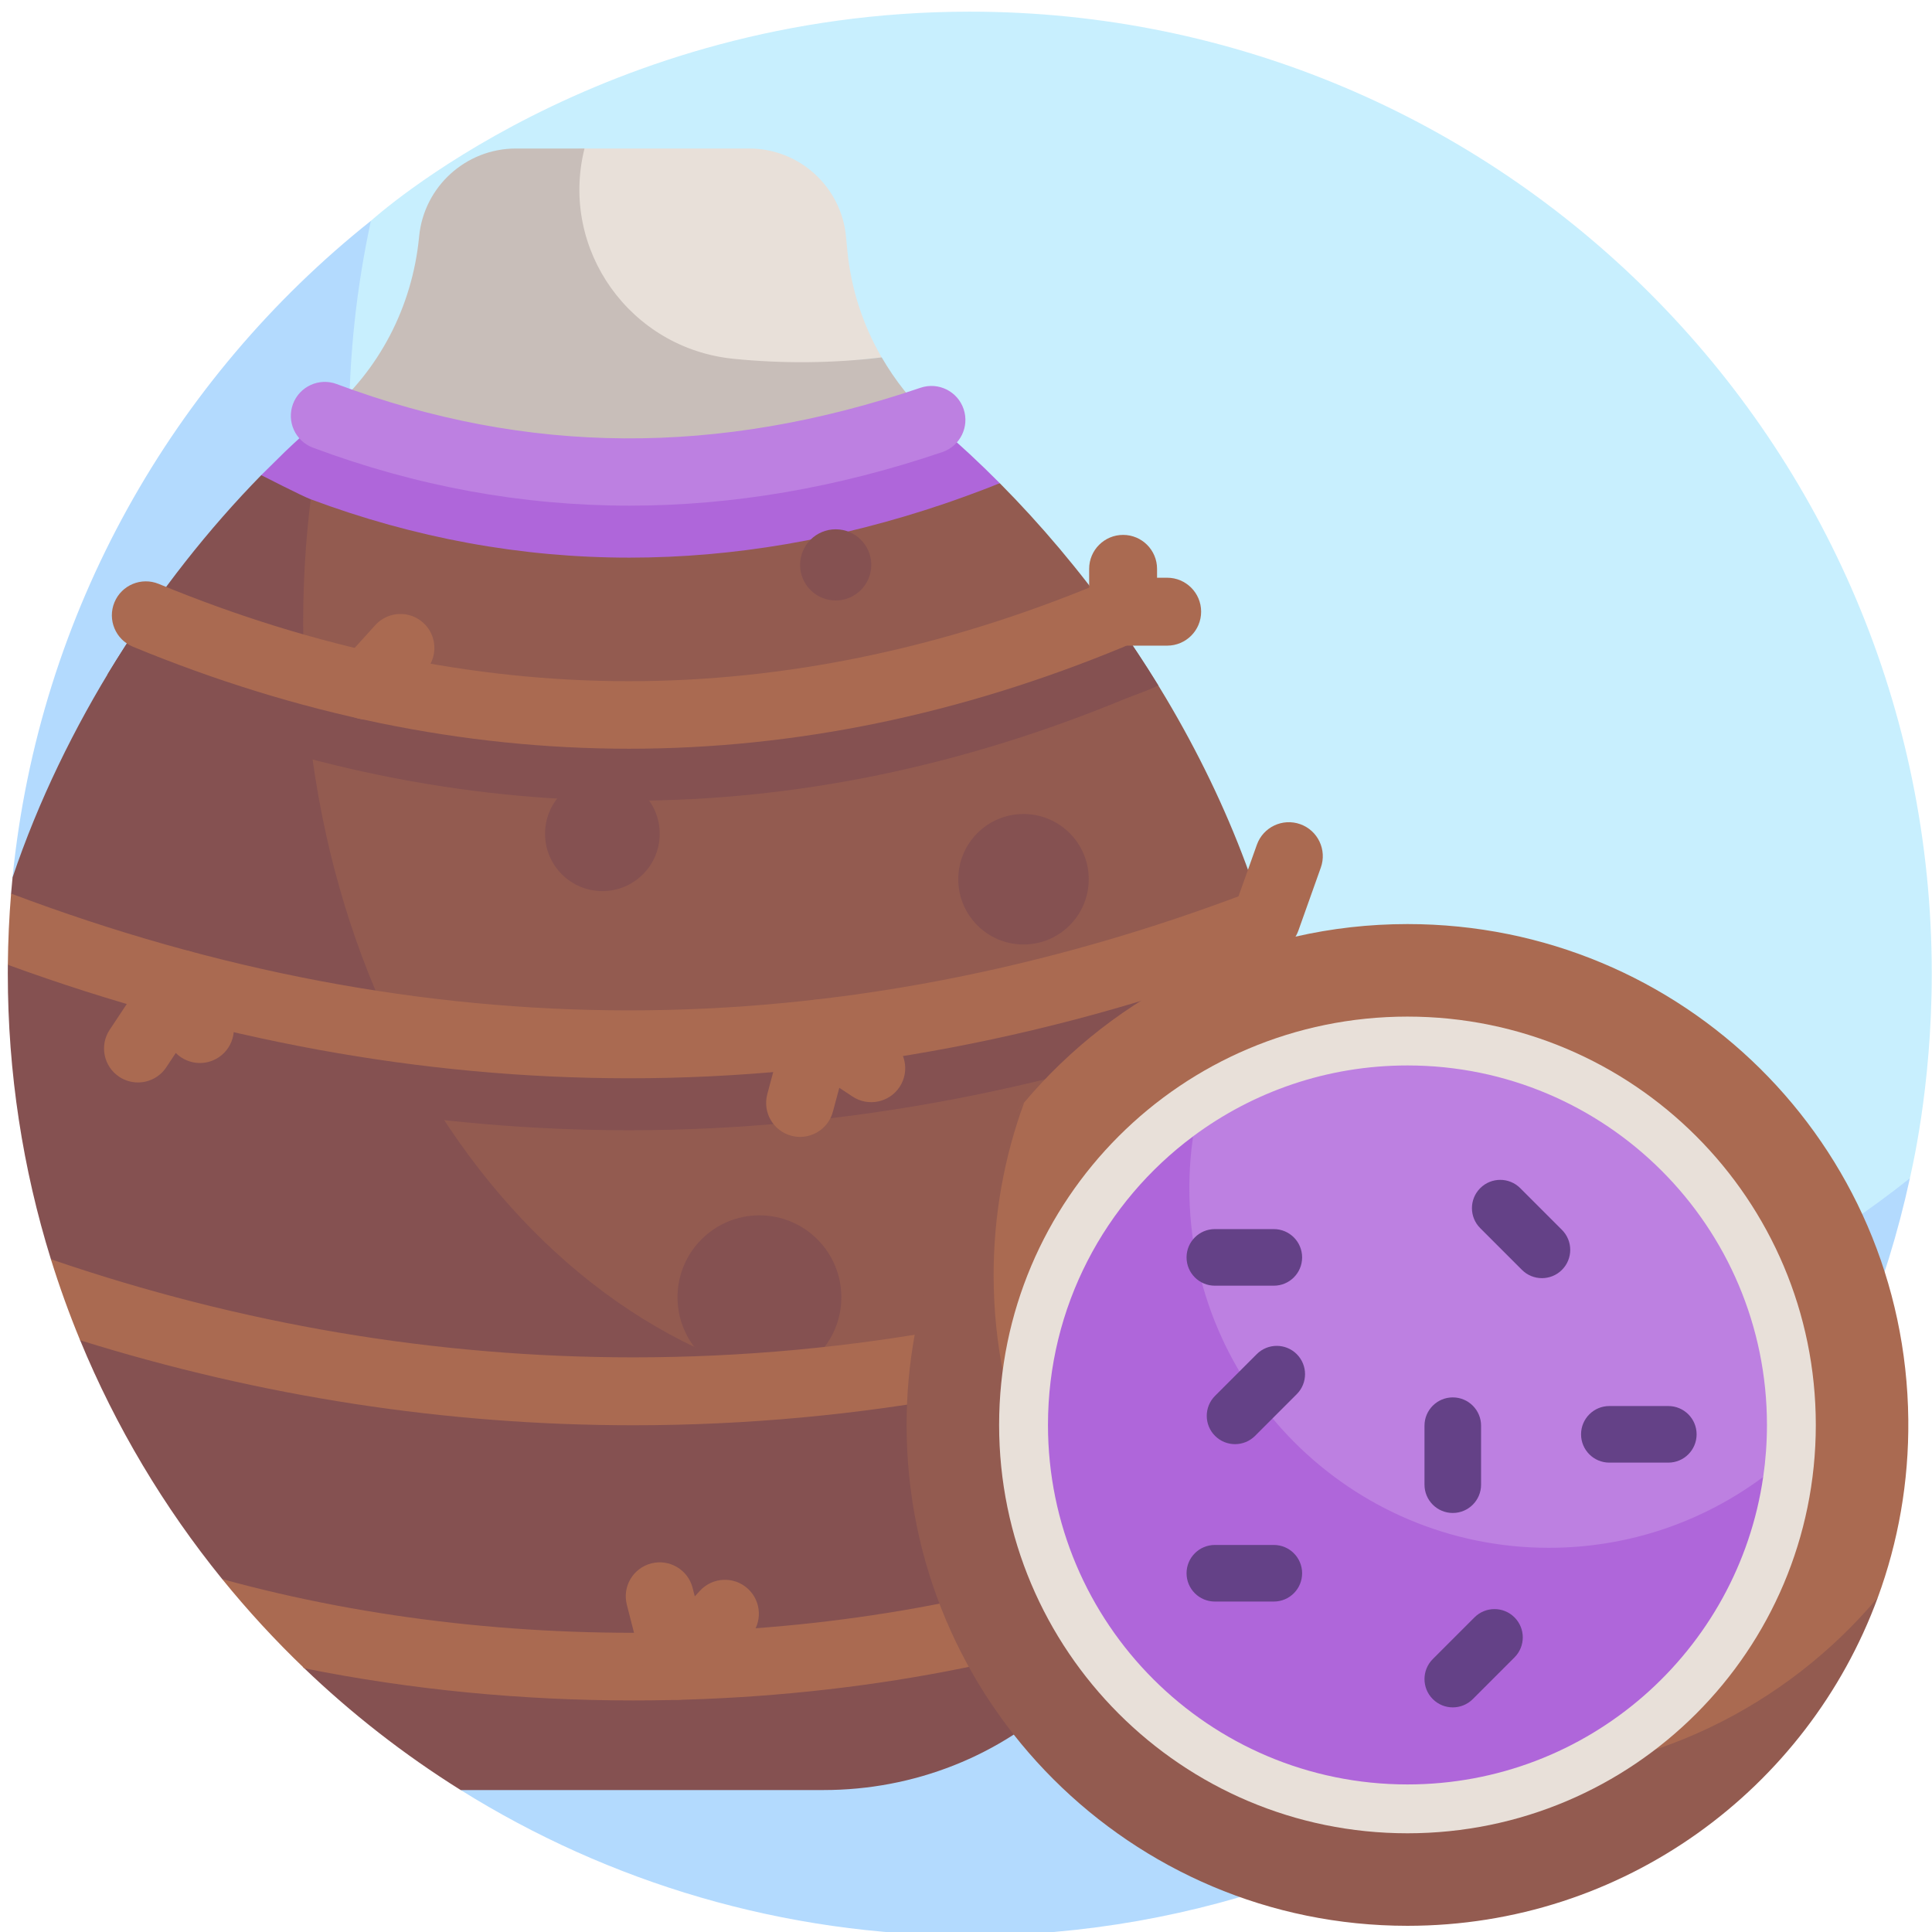 <?xml version="1.0" encoding="UTF-8" standalone="no"?>
<!-- Created with Inkscape (http://www.inkscape.org/) -->

<svg
   version="1.1"
   id="svg5727"
   width="682.667"
   height="682.667"
   viewBox="0 0 682.667 682.667"
   xmlns="http://www.w3.org/2000/svg"
   xmlns:svg="http://www.w3.org/2000/svg">
  <defs
     id="defs5731">
    <clipPath
       clipPathUnits="userSpaceOnUse"
       id="clipPath5741">
      <path
         d="M 0,512 H 512 V 0 H 0 Z"
         id="path5739" />
    </clipPath>
  </defs>
  <g
     id="g5733"
     transform="matrix(1.333,0,0,-1.333,0,682.667)">
    <g
       id="g5735">
      <g
         id="g5737"
         clip-path="url(#clipPath5741)">
        <g
           id="g5743"
           transform="translate(257.067,509.038)">
          <path
             d="m 0,0 c -98.131,0 -158.58,-55.352 -158.747,-55.445 0,0 -2.513,-3.137 -2.983,-5.223 -3.818,-16.948 -7.385,-39.663 -7.385,-56.238 0,-140.833 118.763,-254.972 259.596,-254.972 54.231,0 114.568,25.992 154.949,57.243 0.903,0.699 3.77,5.396 3.77,5.396 0.177,1.087 5.8,23.477 5.8,54.239 C 255,-114.167 140.833,0 0,0"
             style="fill:#c8effe;fill-opacity:1;fill-rule:nonzero;stroke:none"
             id="path5745" />
        </g>
        <g
           id="g5747"
           transform="translate(347.525,144.359)">
          <path
             d="m 0,0 c -140.833,0 -255,114.167 -255,255 0,18.615 2.008,36.753 5.795,54.234 -52.398,-41.744 -88.003,-103.689 -94.994,-174.051 l 118.792,-241.909 c 39.14,-24.459 85.393,-38.595 134.948,-38.595 121.17,0 224.117,84.98 249.2,200.762 C 115.182,20.745 60.017,0 0,0"
             style="fill:#b3dafe;fill-opacity:1;fill-rule:nonzero;stroke:none"
             id="path5749" />
        </g>
        <g
           id="g5751"
           transform="translate(265.013,384.051)">
          <path
             d="m 0,0 -186.245,5.094 v -263.072 c 0.907,0.188 1.878,0.289 2.915,0.289 H 60.886 c 11.404,26.171 17.818,55.581 17.818,86.679 C 78.704,-108.633 43.55,-43.895 0,0"
             style="fill:#935b50;fill-opacity:1;fill-rule:nonzero;stroke:none"
             id="path5753" />
        </g>
        <g
           id="g5755"
           transform="translate(148.455,407.896)">
          <path
             d="m 0,0 85.257,9.485 c -4.997,8.639 -8.158,18.302 -9.112,28.431 l -0.336,3.565 C 74.559,54.737 63.431,64.866 50.117,64.866 H 6.483 C 3.856,64.866 1.734,63.896 0,62.255 Z"
             style="fill:#e8e0d9;fill-opacity:1;fill-rule:nonzero;stroke:none"
             id="path5757" />
        </g>
        <g
           id="g5759"
           transform="translate(233.727,417.389)">
          <path
             d="m 0,0 c -13.082,-1.575 -26.192,-1.685 -39.329,-0.365 -27.265,2.739 -46.006,28.818 -39.532,55.443 0.024,0.1 0.048,0.198 0.072,0.295 h -18.152 c -13.264,0 -24.368,-10.055 -25.68,-23.254 l -0.042,-0.423 c -1.81,-18.215 -10.523,-35.132 -24.576,-46.86 -0.55,-0.459 -1.096,-0.935 -1.643,-1.405 54.486,-24.146 108.521,-24.899 162.06,0 C 7.952,-11.69 3.526,-6.096 0,0"
             style="fill:#c8beb9;fill-opacity:1;fill-rule:nonzero;stroke:none"
             id="path5761" />
        </g>
        <g
           id="g5763"
           transform="translate(239.157,142.423)">
          <path
             d="m 0,0 c -87.701,0 -158.796,91.685 -158.796,204.784 0,13.351 0.995,26.4 2.89,39.037 l -14.003,-0.067 c -27.893,-28.485 -52.277,-66.22 -65.921,-106.635 -0.141,-1.422 -0.271,-2.848 -0.389,-4.277 l 3.772,-11.236 -4.633,-7.645 c -0.007,-0.781 -0.01,-1.563 -0.01,-2.346 0,-26.361 4,-51.787 11.426,-75.705 l 9.07,-11.569 -1.324,-9.907 c 9.481,-22.983 22.224,-44.278 37.653,-63.306 l 18.166,-12.493 3.317,-10.882 c 12.72,-12.227 26.707,-23.147 41.743,-32.544 h 96.262 c 23.772,0 46.79,8.947 63.909,25.441 33.137,31.927 55.553,77.46 60.415,128.881 C 75.745,18.664 39.564,0 0,0"
             style="fill:#855151;fill-opacity:1;fill-rule:nonzero;stroke:none"
             id="path5765" />
        </g>
        <g
           id="g5767"
           transform="translate(298.702,327.075)">
          <path
             d="M 0,0 C 1.787,0.74 5.499,1.929 8.329,3.369 4.666,9.339 0.799,15.166 -3.241,20.819 -4.915,20.962 -6.646,20.725 -8.307,20.037 -49.35,3.024 -90.952,-5.602 -131.974,-5.602 h -0.112 c -40.985,0.016 -82.646,8.645 -123.826,25.645 -1.611,0.665 -3.289,0.902 -4.916,0.784 -3.253,-4.738 -6.386,-9.598 -9.384,-14.564 1.013,-2.739 3.111,-5.067 6.023,-6.269 43.913,-18.13 88.083,-27.193 132.218,-27.193 44.134,0 88.232,9.068 131.971,27.199"
             style="fill:#855151;fill-opacity:1;fill-rule:nonzero;stroke:none"
             id="path5769" />
        </g>
        <g
           id="g5771"
           transform="translate(335.856,266.098)">
          <path
             d="m 0,0 c -1.693,0.206 -3.46,0.02 -5.165,-0.63 -54.387,-20.739 -109.541,-31.253 -163.942,-31.253 h -0.144 c -49.994,0.017 -100.715,8.923 -150.971,26.476 0.063,-7.58 -0.201,-15.165 -0.506,-22.752 50.386,-16.853 101.242,-25.398 151.469,-25.415 h 0.152 c 57.05,0 114.81,10.994 171.67,32.677 0.766,0.292 1.474,0.667 2.13,1.102 C 3.461,-13.168 1.885,-6.561 0,0"
             style="fill:#855151;fill-opacity:1;fill-rule:nonzero;stroke:none"
             id="path5773" />
        </g>
        <g
           id="g5775"
           transform="translate(250.391,378.618)">
          <path
             d="M 0,0 C 1.448,0.491 9.095,3.146 14.619,5.431 9.47,10.62 4.206,15.521 -1.133,20.089 c -0.356,0.305 -0.695,0.627 -1.045,0.939 -1.567,0.191 -3.199,0.055 -4.794,-0.487 -53.226,-18.07 -103.444,-17.751 -153.526,0.964 -1.708,0.639 -3.473,0.814 -5.164,0.598 -3.093,-2.665 -6.161,-5.448 -9.195,-8.343 l -6.287,-6.201 c 0,0 10.841,-5.546 13.053,-6.373 27.638,-10.328 55.885,-15.493 84.544,-15.493 27.534,0 55.448,4.769 83.547,14.307"
             style="fill:#af66da;fill-opacity:1;fill-rule:nonzero;stroke:none"
             id="path5777" />
        </g>
        <g
           id="g5779"
           transform="translate(166.731,313.658)">
          <path
             d="m 0,0 c -43.899,0 -87.834,9.015 -131.513,27.047 -4.594,1.897 -6.781,7.159 -4.884,11.754 1.896,4.595 7.158,6.781 11.753,4.885 C -83.24,26.592 -41.343,17.917 -0.115,17.901 h 0.113 c 41.265,0 83.105,8.672 124.374,25.78 4.592,1.901 9.858,-0.277 11.76,-4.868 1.904,-4.592 -0.276,-9.857 -4.867,-11.761 C 87.76,9.019 43.898,0 0,0"
             style="fill:#aa6a51;fill-opacity:1;fill-rule:nonzero;stroke:none"
             id="path5781" />
        </g>
        <g
           id="g5783"
           transform="translate(316.873,97.573)">
          <path
             d="m 0,0 c -1.75,4.652 -6.94,7.005 -11.592,5.255 -74.117,-27.878 -167.688,-30.97 -246.389,-9.276 6.755,-8.332 14.026,-16.229 21.763,-23.644 28.222,-5.687 57.731,-8.53 87.226,-8.53 50.087,0 100.133,8.201 143.737,24.602 C -0.603,-9.843 1.75,-4.652 0,0"
             style="fill:#aa6a51;fill-opacity:1;fill-rule:nonzero;stroke:none"
             id="path5785" />
        </g>
        <g
           id="g5787"
           transform="translate(342.964,270.473)">
          <path
             d="m 0,0 c -1.771,4.644 -6.973,6.975 -11.616,5.202 -54.597,-20.819 -109.972,-31.375 -164.599,-31.375 h -0.145 c -54.214,0.019 -109.272,10.436 -163.666,30.965 -0.513,-6.233 -0.803,-12.529 -0.86,-18.881 54.645,-19.947 109.958,-30.065 164.52,-30.084 h 0.151 c 56.824,0 114.362,10.954 171.012,32.557 C -0.558,-9.846 1.771,-4.645 0,0"
             style="fill:#aa6a51;fill-opacity:1;fill-rule:nonzero;stroke:none"
             id="path5789" />
        </g>
        <g
           id="g5791"
           transform="translate(166.846,378.091)">
          <path
             d="m 0,0 c -28.444,0 -56.473,5.124 -83.899,15.373 -4.657,1.74 -7.02,6.925 -5.281,11.581 1.741,4.656 6.928,7.019 11.581,5.28 50.496,-18.871 101.12,-19.192 154.766,-0.983 4.708,1.597 9.817,-0.923 11.415,-5.63 C 90.18,20.914 87.659,15.804 82.953,14.206 55.053,4.736 27.334,0 0,0"
             style="fill:#bd80e1;fill-opacity:1;fill-rule:nonzero;stroke:none"
             id="path5793" />
        </g>
        <g
           id="g5795"
           transform="translate(223.024,168.253)">
          <path
             d="m 0,0 c 0,-11.993 -9.722,-21.716 -21.716,-21.716 -11.993,0 -21.715,9.723 -21.715,21.716 0,11.993 9.722,21.716 21.715,21.716 C -9.722,21.716 0,11.993 0,0"
             style="fill:#855151;fill-opacity:1;fill-rule:nonzero;stroke:none"
             id="path5797" />
        </g>
        <g
           id="g5799"
           transform="translate(288.601,279.062)">
          <path
             d="m 0,0 c 0,-9.552 -7.743,-17.295 -17.295,-17.295 -9.551,0 -17.294,7.743 -17.294,17.295 0,9.552 7.743,17.295 17.294,17.295 C -7.743,17.295 0,9.552 0,0"
             style="fill:#855151;fill-opacity:1;fill-rule:nonzero;stroke:none"
             id="path5801" />
        </g>
        <g
           id="g5803"
           transform="translate(174.876,291.115)">
          <path
             d="m 0,0 c 0,-8.394 -6.805,-15.198 -15.198,-15.198 -8.394,0 -15.199,6.804 -15.199,15.198 0,8.394 6.805,15.198 15.199,15.198 C -6.805,15.198 0,8.394 0,0"
             style="fill:#855151;fill-opacity:1;fill-rule:nonzero;stroke:none"
             id="path5805" />
        </g>
        <g
           id="g5807"
           transform="translate(230.952,362.39)">
          <path
             d="m 0,0 c 0,-5.21 -4.223,-9.433 -9.433,-9.433 -5.21,0 -9.434,4.223 -9.434,9.433 0,5.21 4.224,9.433 9.434,9.433 C -4.223,9.433 0,5.21 0,0"
             style="fill:#855151;fill-opacity:1;fill-rule:nonzero;stroke:none"
             id="path5809" />
        </g>
        <g
           id="g5811"
           transform="translate(348.922,178.676)">
          <path
             d="M 0,0 C -1.771,4.644 -6.975,6.975 -11.616,5.202 -66.524,-15.736 -123.52,-26.351 -181.037,-26.351 h -0.155 c -52.148,0.017 -103.955,8.76 -154.237,26.007 2.268,-7.304 4.855,-14.469 7.746,-21.476 47.891,-14.946 97.032,-22.514 146.485,-22.531 h 0.161 c 59.714,0 118.874,11.014 175.834,32.735 C -0.558,-9.846 1.771,-4.645 0,0"
             style="fill:#aa6a51;fill-opacity:1;fill-rule:nonzero;stroke:none"
             id="path5813" />
        </g>
        <g
           id="g5815"
           transform="translate(309.392,340.985)">
          <path
             d="m 0,0 h -20.683 v 20.354 c 0,4.97 4.03,9 9,9 4.971,0 9,-4.03 9,-9 V 18 H 0 C 4.971,18 9,13.971 9,9 9,4.029 4.971,0 0,0"
             style="fill:#aa6a51;fill-opacity:1;fill-rule:nonzero;stroke:none"
             id="path5817" />
        </g>
        <g
           id="g5819"
           transform="translate(335.691,259.465)">
          <path
             d="m 0,0 c -1.002,0 -2.021,0.169 -3.019,0.524 -4.683,1.667 -7.127,6.816 -5.46,11.498 l 5.951,16.711 c 1.668,4.684 6.816,7.126 11.498,5.459 4.682,-1.667 7.127,-6.815 5.459,-11.498 L 8.479,5.983 C 7.167,2.299 3.699,0 0,0"
             style="fill:#aa6a51;fill-opacity:1;fill-rule:nonzero;stroke:none"
             id="path5821" />
        </g>
        <g
           id="g5823"
           transform="translate(212.091,210.761)">
          <path
             d="m 0,0 c -0.772,0 -1.556,0.1 -2.337,0.309 -4.801,1.288 -7.649,6.223 -6.362,11.024 l 4.936,18.408 c 0.75,2.794 2.797,5.059 5.502,6.084 2.705,1.026 5.738,0.69 8.153,-0.906 l 13.93,-9.204 C 27.969,22.975 29.11,17.392 26.37,13.245 23.629,9.097 18.046,7.956 13.899,10.697 l -3.51,2.32 L 8.687,6.671 C 7.609,2.651 3.973,0 0,0"
             style="fill:#aa6a51;fill-opacity:1;fill-rule:nonzero;stroke:none"
             id="path5825" />
        </g>
        <g
           id="g5827"
           transform="translate(294.56,151.446)">
          <path
             d="M 0,0 C -0.522,0 -1.05,0.046 -1.582,0.14 -6.476,1.008 -9.74,5.679 -8.873,10.572 l 2.663,15.021 c 0.866,4.895 5.538,8.156 10.432,7.292 4.894,-0.868 8.159,-5.539 7.291,-10.433 L 8.851,7.432 C 8.078,3.068 4.282,0 0,0"
             style="fill:#935b50;fill-opacity:1;fill-rule:nonzero;stroke:none"
             id="path5829" />
        </g>
        <g
           id="g5831"
           transform="translate(179.593,61.55)">
          <path
             d="M 0,0 C -0.724,0 -1.453,0.087 -2.174,0.267 -5.385,1.065 -7.899,3.563 -8.719,6.77 l -4.717,18.441 c -1.232,4.815 1.673,9.718 6.489,10.95 4.815,1.224 9.718,-1.674 10.949,-6.489 l 0.58,-2.264 1.327,1.458 c 3.345,3.677 9.038,3.944 12.714,0.601 3.676,-3.346 3.944,-9.038 0.599,-12.714 L 6.657,2.943 C 4.929,1.044 2.501,0 0,0"
             style="fill:#aa6a51;fill-opacity:1;fill-rule:nonzero;stroke:none"
             id="path5833" />
        </g>
        <g
           id="g5835"
           transform="translate(36.57,225.195)">
          <path
             d="m 0,0 c -1.71,0 -3.439,0.486 -4.97,1.503 -4.141,2.75 -5.269,8.336 -2.519,12.476 L 3.857,31.066 c 1.831,2.759 5.032,4.288 8.327,3.984 3.297,-0.306 6.161,-2.397 7.455,-5.445 L 24.705,17.674 C 26.647,13.099 24.513,7.814 19.937,5.872 16.448,4.39 12.544,5.28 10.027,7.818 L 7.506,4.022 C 5.773,1.413 2.914,0 0,0"
             style="fill:#aa6a51;fill-opacity:1;fill-rule:nonzero;stroke:none"
             id="path5837" />
        </g>
        <g
           id="g5839"
           transform="translate(97.116,321.39)">
          <path
             d="m 0,0 c -2.151,0 -4.309,0.767 -6.031,2.322 -3.688,3.332 -3.976,9.024 -0.644,12.712 l 9.026,9.989 c 3.332,3.688 9.024,3.977 12.712,0.644 3.687,-3.332 3.976,-9.023 0.644,-12.712 L 6.681,2.966 C 4.904,1 2.457,0 0,0"
             style="fill:#aa6a51;fill-opacity:1;fill-rule:nonzero;stroke:none"
             id="path5841" />
        </g>
        <g
           id="g5843"
           transform="translate(373.084,267.178)">
          <path
             d="m 0,0 c -40.774,0 -77.256,-18.381 -101.611,-47.309 -19.442,-23.093 -15.566,-76.241 -15.566,-108.792 0,-65.544 109.797,-62.592 188.782,-66.179 15.767,-0.717 30.671,7.197 38.916,20.655 l 14.154,23.104 c 5.39,14.681 8.26,30.577 8.087,47.167 C 132.002,-58.352 73.006,0.001 0,0"
             style="fill:#aa6a51;fill-opacity:1;fill-rule:nonzero;stroke:none"
             id="path5845" />
        </g>
        <g
           id="g5847"
           transform="translate(396.154,41.342)">
          <path
             d="m 0,0 c -73.326,0 -132.768,59.443 -132.768,132.769 0,16.078 2.859,31.489 8.095,45.752 -19.443,-23.094 -31.164,-52.903 -31.164,-85.454 0,-73.326 59.442,-132.769 132.768,-132.769 57.247,0 106.031,36.233 124.673,87.016 C 77.25,18.387 40.775,0 0,0"
             style="fill:#935b50;fill-opacity:1;fill-rule:nonzero;stroke:none"
             id="path5849" />
        </g>
        <g
           id="g5851"
           transform="translate(481.328,134.409)">
          <path
             d="m 0,0 c 0,-59.781 -48.462,-108.242 -108.242,-108.242 -59.781,0 -108.243,48.461 -108.243,108.242 0,59.781 48.462,108.242 108.243,108.242 C -48.462,108.242 0,59.781 0,0"
             style="fill:#e8e0d9;fill-opacity:1;fill-rule:nonzero;stroke:none"
             id="path5853" />
        </g>
        <g
           id="g5855"
           transform="translate(373.085,229.703)">
          <path
             d="M 0,0 C -21.295,0 -40.958,-6.985 -56.824,-18.789 L -84.375,-80.12 c 0,-52.629 62.315,-93.626 114.944,-93.626 l 63.735,64.673 c 0.652,4.499 0.989,9.1 0.989,13.78 C 95.293,-42.664 52.629,0 0,0"
             style="fill:#bd80e1;fill-opacity:1;fill-rule:nonzero;stroke:none"
             id="path5857" />
        </g>
        <g
           id="g5859"
           transform="translate(410.561,101.84)">
          <path
             d="m 0,0 c -52.629,0 -95.293,42.664 -95.293,95.293 0,4.68 0.343,9.279 0.995,13.779 -23.346,-17.369 -38.47,-45.168 -38.47,-76.503 0,-52.628 42.664,-95.293 95.293,-95.293 47.949,0 87.62,35.416 94.297,81.515 C 40.957,6.987 21.295,0 0,0"
             style="fill:#af66da;fill-opacity:1;fill-rule:nonzero;stroke:none"
             id="path5861" />
        </g>
        <g
           id="g5863"
           transform="translate(337.662,171.321)">
          <path
             d="m 0,0 h -15.634 c -4.142,0 -7.5,3.357 -7.5,7.5 0,4.143 3.358,7.5 7.5,7.5 H 0 C 4.142,15 7.5,11.643 7.5,7.5 7.5,3.357 4.142,0 0,0"
             style="fill:#644187;fill-opacity:1;fill-rule:nonzero;stroke:none"
             id="path5865" />
        </g>
        <g
           id="g5867"
           transform="translate(337.662,87.595)">
          <path
             d="m 0,0 h -15.634 c -4.142,0 -7.5,3.357 -7.5,7.5 0,4.143 3.358,7.5 7.5,7.5 H 0 C 4.142,15 7.5,11.643 7.5,7.5 7.5,3.357 4.142,0 0,0"
             style="fill:#644187;fill-opacity:1;fill-rule:nonzero;stroke:none"
             id="path5869" />
        </g>
        <g
           id="g5871"
           transform="translate(442.233,124.421)">
          <path
             d="m 0,0 h -15.633 c -4.142,0 -7.5,3.357 -7.5,7.5 0,4.143 3.358,7.5 7.5,7.5 H 0 C 4.142,15 7.5,11.643 7.5,7.5 7.5,3.357 4.142,0 0,0"
             style="fill:#644187;fill-opacity:1;fill-rule:nonzero;stroke:none"
             id="path5873" />
        </g>
        <g
           id="g5875"
           transform="translate(327.382,129.316)">
          <path
             d="m 0,0 c -1.919,0 -3.839,0.732 -5.303,2.196 -2.929,2.93 -2.929,7.678 0,10.608 L 5.751,23.858 c 2.929,2.928 7.678,2.928 10.607,0 2.929,-2.929 2.929,-7.677 0,-10.607 L 5.303,2.196 C 3.839,0.732 1.919,0 0,0"
             style="fill:#644187;fill-opacity:1;fill-rule:nonzero;stroke:none"
             id="path5877" />
        </g>
        <g
           id="g5879"
           transform="translate(385.1,111.076)">
          <path
             d="m 0,0 c -4.142,0 -7.5,3.357 -7.5,7.5 v 15.634 c 0,4.142 3.358,7.5 7.5,7.5 4.142,0 7.5,-3.358 7.5,-7.5 V 7.5 C 7.5,3.357 4.142,0 0,0"
             style="fill:#644187;fill-opacity:1;fill-rule:nonzero;stroke:none"
             id="path5881" />
        </g>
        <g
           id="g5883"
           transform="translate(408.732,173.32)">
          <path
             d="m 0,0 c -1.919,0 -3.839,0.732 -5.303,2.197 l -11.054,11.055 c -2.93,2.929 -2.93,7.678 0,10.606 2.929,2.929 7.678,2.928 10.606,-0.001 L 5.303,12.803 C 8.232,9.874 8.232,5.125 5.303,2.196 3.839,0.732 1.919,0 0,0"
             style="fill:#644187;fill-opacity:1;fill-rule:nonzero;stroke:none"
             id="path5885" />
        </g>
        <g
           id="g5887"
           transform="translate(385.1,59.541)">
          <path
             d="m 0,0 c -1.919,0 -3.839,0.732 -5.303,2.196 -2.929,2.93 -2.929,7.678 0,10.608 L 5.751,23.858 c 2.929,2.928 7.678,2.928 10.607,0 2.929,-2.929 2.929,-7.677 0,-10.607 L 5.303,2.196 C 3.839,0.732 1.919,0 0,0"
             style="fill:#644187;fill-opacity:1;fill-rule:nonzero;stroke:none"
             id="path5889" />
        </g>
      </g>
    </g>
  </g>
</svg>
